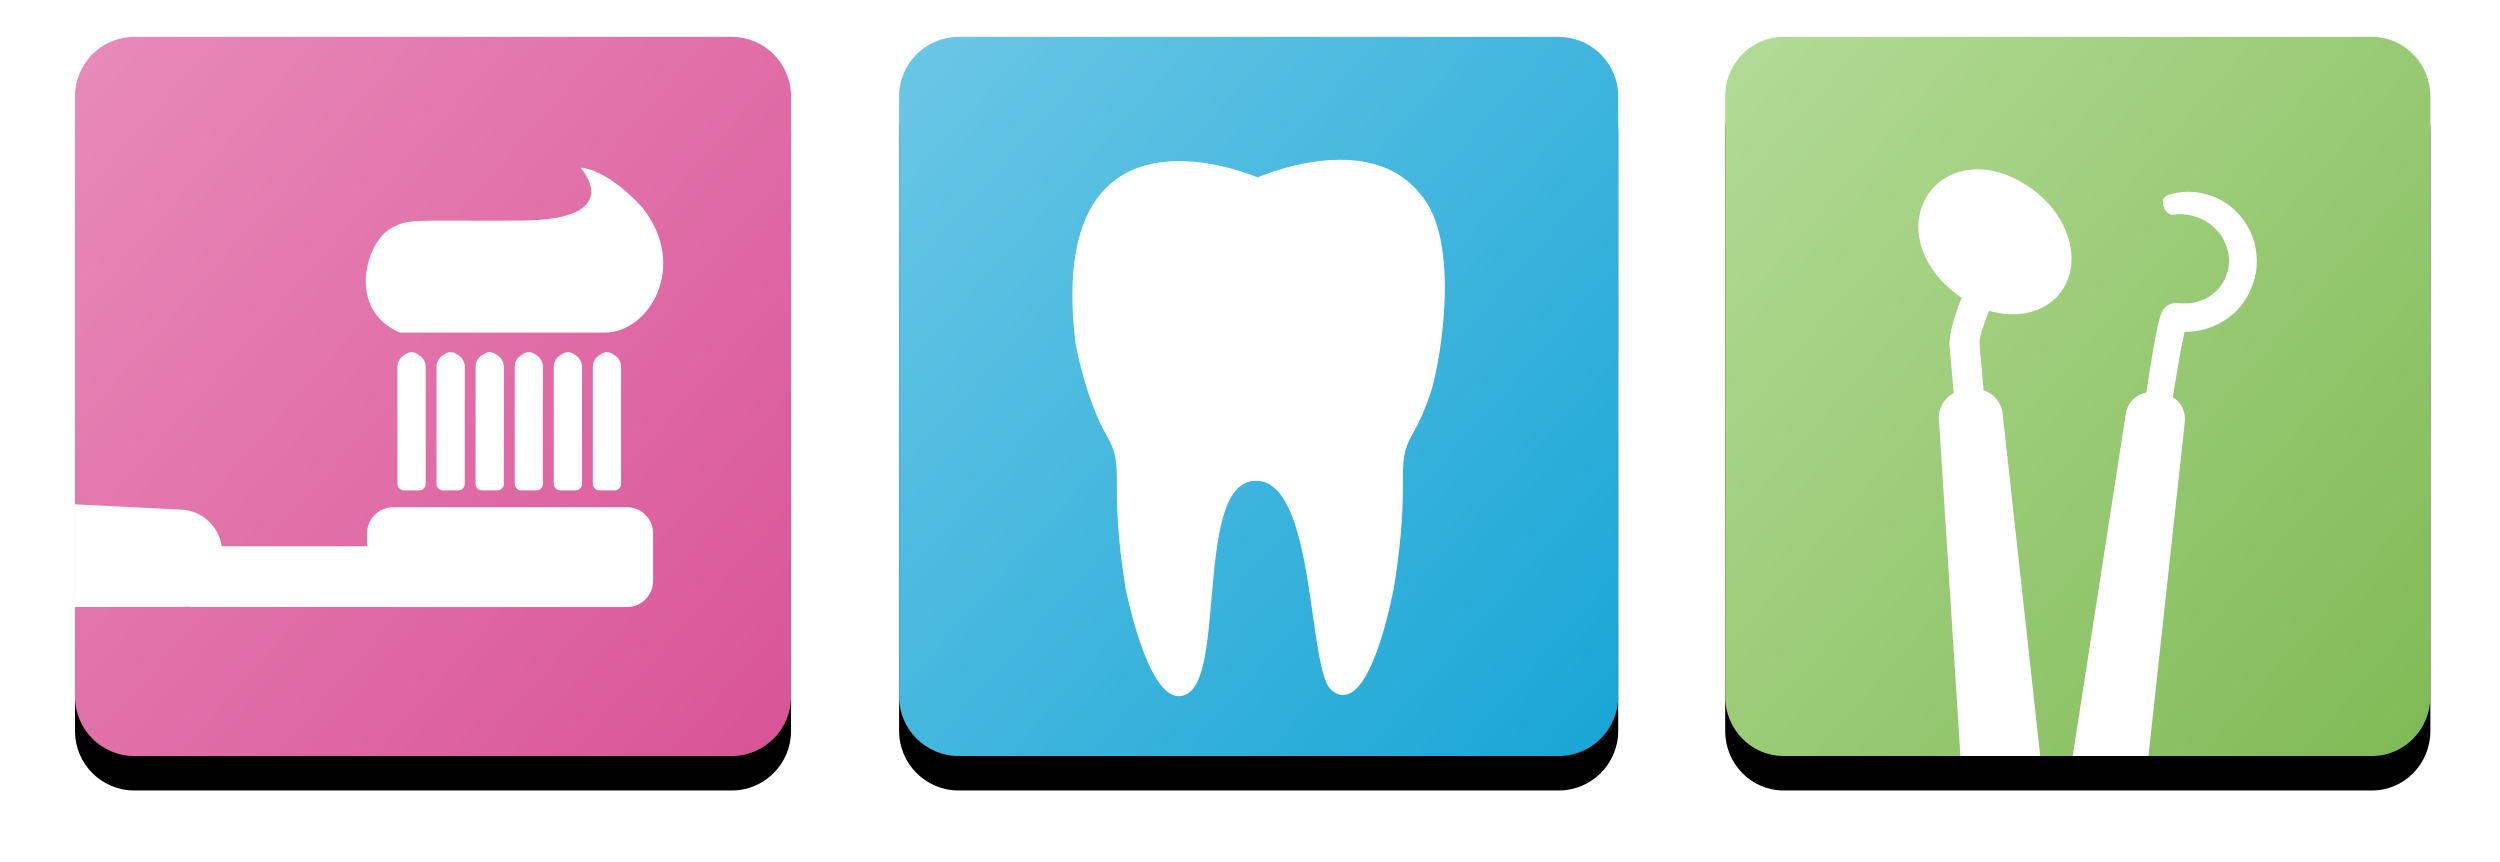 <?xml version="1.0" encoding="UTF-8"?>
<svg width="145px" height="50px" viewBox="0 0 145 50" version="1.1" xmlns="http://www.w3.org/2000/svg" xmlns:xlink="http://www.w3.org/1999/xlink">
    <!-- Generator: Sketch 50.2 (55047) - http://www.bohemiancoding.com/sketch -->
    <title>Group 10</title>
    <desc>Created with Sketch.</desc>
    <defs>
        <linearGradient x1="132.533%" y1="123.334%" x2="-82.109%" y2="-67.019%" id="linearGradient-1">
            <stop stop-color="#009CD1" offset="0%"></stop>
            <stop stop-color="#AAE0F2" offset="100%"></stop>
        </linearGradient>
        <path d="M38.409,41.848 C40.308,41.848 41.855,40.302 41.855,38.401 L41.855,3.587 C41.855,1.686 40.308,0.14 38.409,0.14 L3.594,0.14 C1.694,0.14 0.148,1.686 0.148,3.587 L0.148,38.401 C0.148,40.302 1.694,41.848 3.594,41.848 L38.409,41.848 Z" id="path-2"></path>
        <filter x="-16.8%" y="-12.0%" width="133.6%" height="133.6%" filterUnits="objectBoundingBox" id="filter-3">
            <feOffset dx="0" dy="2" in="SourceAlpha" result="shadowOffsetOuter1"></feOffset>
            <feGaussianBlur stdDeviation="2" in="shadowOffsetOuter1" result="shadowBlurOuter1"></feGaussianBlur>
            <feColorMatrix values="0 0 0 0 0.722   0 0 0 0 0.722   0 0 0 0 0.722  0 0 0 0.5 0" type="matrix" in="shadowBlurOuter1"></feColorMatrix>
        </filter>
        <path d="M20.954,8.286 L20.943,8.29 C20.606,8.148 18.58,7.342 16.392,7.342 C14.486,7.342 12.988,7.94 11.942,9.119 C10.41,10.847 9.883,13.802 10.376,17.901 L10.378,17.913 C10.383,17.946 10.966,21.165 12.187,23.26 C12.773,24.265 12.774,24.844 12.778,26.114 C12.781,27.256 12.785,28.98 13.27,32.057 C13.32,32.315 14.525,38.38 16.368,38.38 C16.554,38.38 16.733,38.322 16.916,38.203 C17.841,37.601 18.037,35.358 18.264,32.76 C18.558,29.379 18.863,25.884 20.844,25.884 C23.043,25.884 23.659,30.238 24.153,33.736 C24.492,36.133 24.733,37.619 25.234,38.035 C25.454,38.22 25.68,38.313 25.906,38.313 C27.719,38.313 28.83,32.173 28.877,31.906 C29.36,28.834 29.365,27.109 29.37,25.965 C29.373,24.698 29.374,24.118 29.96,23.113 C30.324,22.488 30.666,21.704 30.979,20.784 C31.542,19.03 32.78,11.971 30.379,9.253 C29.325,7.936 27.761,7.268 25.729,7.268 C23.323,7.268 21.09,8.227 20.954,8.286" id="path-4"></path>
        <linearGradient x1="132.533%" y1="123.334%" x2="-86.667%" y2="-71.062%" id="linearGradient-6">
            <stop stop-color="#D4448C" offset="0%"></stop>
            <stop stop-color="#F5B6D6" offset="100%"></stop>
        </linearGradient>
        <path d="M38.448,41.848 C40.34,41.848 41.88,40.302 41.88,38.401 L41.88,3.587 C41.88,1.686 40.34,0.14 38.448,0.14 L3.78,0.14 C1.888,0.14 0.349,1.686 0.349,3.587 L0.349,38.401 C0.349,40.302 1.888,41.848 3.78,41.848 L38.448,41.848 Z" id="path-7"></path>
        <filter x="-16.9%" y="-12.0%" width="133.7%" height="133.6%" filterUnits="objectBoundingBox" id="filter-8">
            <feOffset dx="0" dy="2" in="SourceAlpha" result="shadowOffsetOuter1"></feOffset>
            <feGaussianBlur stdDeviation="2" in="shadowOffsetOuter1" result="shadowBlurOuter1"></feGaussianBlur>
            <feColorMatrix values="0 0 0 0 0.722   0 0 0 0 0.722   0 0 0 0 0.722  0 0 0 0.5 0" type="matrix" in="shadowBlurOuter1"></feColorMatrix>
        </filter>
        <path d="M11.923,0.427 L11.733,0.556 C11.56,0.673 11.418,0.939 11.418,1.148 L11.418,7.976 C11.418,8.184 11.589,8.355 11.796,8.355 L12.678,8.355 C12.885,8.355 13.055,8.184 13.055,7.976 L13.055,1.148 C13.055,0.939 12.914,0.673 12.742,0.556 L12.551,0.427 C12.464,0.369 12.35,0.339 12.237,0.339 C12.123,0.339 12.009,0.369 11.923,0.427" id="path-9"></path>
        <path d="M29.671,0.645 C29.671,0.645 32.451,3.666 26.23,3.708 C24.821,3.718 23.717,3.715 22.838,3.711 C19.833,3.701 19.465,3.689 18.621,4.191 C17.196,5.038 16.118,8.905 19.198,10.205 L31.088,10.205 C33.615,10.205 35.986,6.399 33.245,2.934 C31.145,0.674 29.745,0.645 29.674,0.645 C29.672,0.645 29.671,0.645 29.671,0.645" id="path-11"></path>
        <linearGradient x1="132.533%" y1="123.334%" x2="-86.667%" y2="-71.062%" id="linearGradient-13">
            <stop stop-color="#71B143" offset="0%"></stop>
            <stop stop-color="#DCF5CA" offset="100%"></stop>
        </linearGradient>
        <path d="M37.583,41.848 C39.446,41.848 40.962,40.302 40.962,38.401 L40.962,3.587 C40.962,1.686 39.446,0.14 37.583,0.14 L3.44,0.14 C1.577,0.14 0.061,1.686 0.061,3.587 L0.061,38.401 C0.061,40.302 1.577,41.848 3.44,41.848 L37.583,41.848 Z" id="path-14"></path>
        <filter x="-17.1%" y="-12.0%" width="134.2%" height="133.6%" filterUnits="objectBoundingBox" id="filter-15">
            <feOffset dx="0" dy="2" in="SourceAlpha" result="shadowOffsetOuter1"></feOffset>
            <feGaussianBlur stdDeviation="2" in="shadowOffsetOuter1" result="shadowBlurOuter1"></feGaussianBlur>
            <feColorMatrix values="0 0 0 0 0.722   0 0 0 0 0.722   0 0 0 0 0.722  0 0 0 0.5 0" type="matrix" in="shadowBlurOuter1"></feColorMatrix>
        </filter>
        <path d="M14.235,7.848 C13.906,7.881 13.558,7.973 13.213,8.12 C12.874,8.284 12.522,8.486 12.231,8.791 C12.153,8.862 12.088,8.944 12.021,9.027 L11.92,9.151 L11.87,9.214 C11.864,9.222 11.866,9.22 11.867,9.217 C11.871,9.212 11.874,9.207 11.833,9.269 L11.829,9.276 L11.822,9.288 L11.806,9.314 C11.764,9.384 11.722,9.453 11.68,9.523 C11.662,9.549 11.63,9.619 11.605,9.671 L11.529,9.841 L11.457,10.014 L11.409,10.172 C11.381,10.28 11.345,10.387 11.329,10.496 C11.313,10.605 11.297,10.714 11.281,10.825 C11.269,10.934 11.269,11.044 11.264,11.154 C11.263,12.039 11.578,12.871 12.035,13.554 C12.493,14.244 13.092,14.804 13.743,15.252 C13.756,15.261 13.765,15.267 13.777,15.274 C13.379,16.263 13.017,17.385 13.078,18.085 L13.313,20.8 C12.775,21.077 12.416,21.665 12.457,22.308 L13.704,41.849 L18.332,41.849 L16.15,21.974 C16.08,21.333 15.625,20.819 15.048,20.644 L14.812,17.928 C14.786,17.63 15.024,16.873 15.363,16.023 C15.362,16.022 15.362,16.022 15.361,16.022 C15.541,16.075 15.723,16.119 15.906,16.152 C16.67,16.29 17.475,16.252 18.196,15.958 C18.558,15.819 18.888,15.601 19.169,15.341 C19.454,15.091 19.678,14.754 19.824,14.457 C19.863,14.366 19.904,14.277 19.943,14.188 C19.973,14.101 19.997,14.016 20.023,13.93 C20.082,13.761 20.096,13.586 20.129,13.418 C20.157,13.079 20.161,12.748 20.107,12.443 C20.015,11.83 19.804,11.306 19.57,10.878 C19.515,10.769 19.45,10.67 19.389,10.575 C19.327,10.479 19.269,10.386 19.204,10.304 C19.141,10.219 19.082,10.139 19.025,10.061 C18.962,9.988 18.903,9.919 18.846,9.853 C18.735,9.718 18.621,9.613 18.526,9.518 C18.431,9.421 18.344,9.347 18.272,9.289 C18.157,9.193 18.086,9.134 18.062,9.114 L18.038,9.096 C18.038,9.096 17.965,9.041 17.829,8.939 C17.712,8.843 17.441,8.672 17.141,8.505 C17.064,8.463 16.983,8.419 16.897,8.373 C16.807,8.333 16.714,8.291 16.617,8.248 C16.52,8.201 16.415,8.163 16.305,8.123 C16.196,8.083 16.083,8.039 15.96,8.009 C15.594,7.902 15.169,7.822 14.696,7.822 C14.547,7.822 14.393,7.83 14.235,7.848 M26.921,9.124 C26.897,9.125 26.874,9.125 26.851,9.124 C26.473,9.135 26.111,9.192 25.781,9.298 C25.119,9.512 25.559,10.518 26.049,10.458 C26.291,10.422 26.546,10.418 26.803,10.449 C26.867,10.46 26.932,10.466 26.996,10.481 C27.064,10.496 27.132,10.511 27.201,10.525 C27.275,10.545 27.314,10.557 27.382,10.58 C27.446,10.6 27.508,10.624 27.57,10.649 C28.069,10.854 28.525,11.214 28.842,11.691 C29.156,12.166 29.326,12.75 29.273,13.338 C29.222,13.928 28.954,14.494 28.515,14.905 C28.258,15.149 27.948,15.334 27.616,15.453 C27.588,15.463 27.56,15.474 27.532,15.482 C27.516,15.487 27.499,15.491 27.483,15.496 C27.27,15.556 27.043,15.593 26.807,15.6 C26.798,15.6 26.789,15.6 26.78,15.6 C26.678,15.601 26.604,15.596 26.465,15.591 L26.456,15.59 L26.42,15.59 L26.415,15.589 C26.342,15.587 26.25,15.586 26.131,15.585 C26.118,15.584 26.109,15.584 26.103,15.584 C26.103,15.584 26.103,15.584 26.103,15.584 C26.083,15.583 26.089,15.583 26.1,15.584 C26.093,15.585 26.076,15.586 26.053,15.59 C26.044,15.591 26.037,15.591 26.026,15.594 C25.996,15.599 25.963,15.605 25.938,15.614 C25.928,15.617 25.919,15.622 25.908,15.625 C25.849,15.644 25.789,15.666 25.747,15.696 C25.739,15.701 25.736,15.703 25.73,15.707 C25.727,15.709 25.723,15.71 25.72,15.712 C25.711,15.718 25.705,15.723 25.697,15.729 C25.691,15.732 25.687,15.735 25.683,15.738 C25.679,15.741 25.676,15.744 25.673,15.746 C25.665,15.752 25.657,15.758 25.651,15.763 C25.638,15.773 25.626,15.784 25.613,15.794 C25.612,15.796 25.611,15.797 25.609,15.798 C25.606,15.802 25.605,15.803 25.601,15.806 C25.596,15.811 25.59,15.816 25.584,15.822 C25.579,15.827 25.577,15.829 25.573,15.834 C25.565,15.841 25.558,15.849 25.552,15.855 C25.549,15.859 25.545,15.864 25.541,15.868 C25.54,15.869 25.539,15.871 25.537,15.872 C25.536,15.874 25.534,15.876 25.532,15.877 C25.528,15.884 25.523,15.889 25.516,15.897 C25.507,15.909 25.499,15.919 25.492,15.928 C25.491,15.929 25.49,15.931 25.489,15.932 C25.488,15.933 25.488,15.935 25.486,15.936 C25.481,15.943 25.476,15.95 25.472,15.956 C25.459,15.976 25.447,15.994 25.437,16.01 C25.437,16.011 25.437,16.011 25.437,16.011 L25.435,16.015 C25.43,16.023 25.424,16.032 25.421,16.038 L25.414,16.052 L25.404,16.07 C25.402,16.075 25.4,16.079 25.398,16.084 L25.39,16.098 C25.385,16.109 25.382,16.116 25.378,16.125 C25.37,16.144 25.362,16.161 25.356,16.176 C25.352,16.184 25.349,16.191 25.346,16.199 C25.338,16.219 25.33,16.239 25.324,16.256 L25.324,16.257 L25.324,16.257 C25.315,16.281 25.308,16.304 25.3,16.326 C25.297,16.335 25.295,16.341 25.293,16.349 C25.279,16.395 25.266,16.437 25.254,16.478 C25.252,16.485 25.251,16.491 25.249,16.498 C25.248,16.5 25.248,16.502 25.248,16.504 C25.246,16.509 25.245,16.513 25.244,16.519 C25.216,16.622 25.192,16.72 25.17,16.817 C25.167,16.829 25.163,16.842 25.161,16.854 C25.158,16.868 25.155,16.882 25.152,16.896 C25.103,17.112 25.062,17.32 25.023,17.525 C25.016,17.558 25.01,17.592 25.003,17.625 C24.999,17.646 24.996,17.667 24.991,17.689 C24.976,17.771 24.962,17.852 24.947,17.934 C24.927,18.047 24.906,18.161 24.886,18.274 C24.859,18.427 24.834,18.58 24.808,18.733 C24.803,18.766 24.796,18.799 24.791,18.833 C24.774,18.935 24.757,19.038 24.74,19.141 C24.713,19.306 24.687,19.47 24.661,19.632 C24.658,19.653 24.654,19.674 24.651,19.696 C24.592,20.065 24.537,20.425 24.485,20.772 C23.893,20.874 23.398,21.355 23.3,21.986 L20.218,41.849 L24.611,41.849 L26.72,22.456 C26.784,21.874 26.491,21.323 26.023,21.037 C26.053,20.845 26.084,20.65 26.117,20.452 C26.214,19.865 26.316,19.264 26.424,18.663 C26.435,18.601 26.446,18.539 26.458,18.477 C26.492,18.29 26.527,18.102 26.564,17.917 C26.568,17.897 26.572,17.877 26.576,17.857 C26.617,17.649 26.66,17.445 26.707,17.248 C26.746,17.248 26.786,17.249 26.826,17.249 C26.845,17.249 26.863,17.246 26.881,17.245 C26.918,17.244 26.954,17.243 26.99,17.242 C27.016,17.241 27.04,17.237 27.065,17.235 C27.149,17.23 27.231,17.222 27.313,17.212 C27.352,17.207 27.391,17.199 27.429,17.194 C27.512,17.18 27.594,17.166 27.675,17.148 C27.719,17.138 27.762,17.126 27.805,17.115 C27.878,17.095 27.95,17.077 28.02,17.054 C28.091,17.032 28.16,17.006 28.229,16.979 C28.263,16.967 28.298,16.956 28.33,16.943 C28.336,16.941 28.341,16.938 28.347,16.935 C28.812,16.744 29.247,16.47 29.617,16.117 C30.34,15.44 30.805,14.467 30.88,13.481 C30.921,12.987 30.871,12.488 30.741,12.022 C30.604,11.557 30.392,11.125 30.118,10.752 C29.57,10.005 28.799,9.498 28.013,9.278 C27.915,9.25 27.817,9.225 27.719,9.205 C27.626,9.185 27.502,9.164 27.415,9.153 L27.293,9.14 C27.22,9.131 27.19,9.133 27.137,9.129 C27.075,9.124 27.015,9.124 26.954,9.124 C26.943,9.124 26.932,9.124 26.921,9.124 M26.101,15.584 C26.104,15.584 26.106,15.584 26.109,15.584 C26.105,15.584 26.103,15.584 26.099,15.584 C26.101,15.584 26.1,15.584 26.101,15.584" id="path-16"></path>
    </defs>
    <g id="Symbols" stroke="none" stroke-width="1" fill="none" fill-rule="evenodd">
        <g id="Header" transform="translate(-130, -63)">
            <g id="Group-7">
                <g id="Group-10" transform="translate(134, 65)">
                    <g id="Group-5" transform="translate(48, 0)">
                        <g id="Fill-3">
                            <use fill="black" fill-opacity="1" filter="url(#filter-3)" xlink:href="#path-2"></use>
                            <use fill="url(#linearGradient-1)" fill-rule="evenodd" xlink:href="#path-2"></use>
                        </g>
                        <mask id="mask-5" fill="white">
                            <use xlink:href="#path-4"></use>
                        </mask>
                        <use id="Clip-9" fill="#FFFFFF" xlink:href="#path-4"></use>
                    </g>
                    <g id="Group-4">
                        <g id="Fill-1">
                            <use fill="black" fill-opacity="1" filter="url(#filter-8)" xlink:href="#path-7"></use>
                            <use fill="url(#linearGradient-6)" fill-rule="evenodd" xlink:href="#path-7"></use>
                        </g>
                        <g id="Group-3" transform="translate(0, 7.085)">
                            <g id="Group" transform="translate(18.966, 11.004)">
                                <path d="M0.591,0.427 L0.4,0.556 C0.227,0.673 0.087,0.939 0.087,1.148 L0.087,7.976 C0.087,8.184 0.256,8.355 0.464,8.355 L1.346,8.355 C1.553,8.355 1.723,8.184 1.723,7.976 L1.723,1.148 C1.723,0.939 1.582,0.673 1.41,0.556 L1.218,0.427 C1.132,0.369 1.018,0.339 0.905,0.339 C0.791,0.339 0.677,0.369 0.591,0.427" id="Clip-15" fill="#FFFFFF"></path>
                                <path d="M2.858,0.427 L2.666,0.556 C2.494,0.673 2.353,0.939 2.353,1.148 L2.353,7.976 C2.353,8.184 2.523,8.355 2.731,8.355 L3.612,8.355 C3.819,8.355 3.99,8.184 3.99,7.976 L3.99,1.148 C3.99,0.939 3.849,0.673 3.676,0.556 L3.484,0.427 C3.398,0.369 3.285,0.339 3.171,0.339 C3.057,0.339 2.944,0.369 2.858,0.427" id="Clip-18" fill="#FFFFFF"></path>
                                <path d="M5.124,0.427 L4.933,0.556 C4.76,0.673 4.619,0.939 4.619,1.148 L4.619,7.976 C4.619,8.184 4.79,8.355 4.997,8.355 L5.878,8.355 C6.086,8.355 6.256,8.184 6.256,7.976 L6.256,1.148 C6.256,0.939 6.115,0.673 5.943,0.556 L5.751,0.427 C5.665,0.369 5.551,0.339 5.437,0.339 C5.324,0.339 5.21,0.369 5.124,0.427" id="Clip-21" fill="#FFFFFF"></path>
                                <path d="M7.39,0.427 L7.199,0.556 C7.026,0.673 6.886,0.939 6.886,1.148 L6.886,7.976 C6.886,8.184 7.056,8.355 7.264,8.355 L8.145,8.355 C8.352,8.355 8.523,8.184 8.523,7.976 L8.523,1.148 C8.523,0.939 8.382,0.673 8.209,0.556 L8.017,0.427 C7.931,0.369 7.817,0.339 7.704,0.339 C7.59,0.339 7.477,0.369 7.39,0.427" id="Clip-24" fill="#FFFFFF"></path>
                                <path d="M9.657,0.427 L9.466,0.556 C9.293,0.673 9.152,0.939 9.152,1.148 L9.152,7.976 C9.152,8.184 9.322,8.355 9.53,8.355 L10.411,8.355 C10.619,8.355 10.788,8.184 10.788,7.976 L10.788,1.148 C10.788,0.939 10.648,0.673 10.476,0.556 L10.284,0.427 C10.198,0.369 10.084,0.339 9.97,0.339 C9.857,0.339 9.743,0.369 9.657,0.427" id="Clip-27" fill="#FFFFFF"></path>
                                <mask id="mask-10" fill="white">
                                    <use xlink:href="#path-9"></use>
                                </mask>
                                <use id="Clip-30" fill="#FFFFFF" xlink:href="#path-9"></use>
                            </g>
                            <path d="M0.349,26.122 L6.551,26.122 C6.652,26.122 6.75,26.113 6.847,26.101 C6.948,26.113 7.051,26.122 7.156,26.122 L18.773,26.122 C18.783,26.122 18.792,26.125 18.801,26.125 L32.368,26.125 C33.199,26.125 33.879,25.442 33.879,24.607 L33.879,21.849 C33.879,21.014 33.199,20.332 32.368,20.332 L18.801,20.332 C17.97,20.332 17.29,21.014 17.29,21.849 L17.29,22.598 L8.858,22.598 C8.695,21.459 7.722,20.534 6.553,20.475 L0.349,20.167 L0.349,26.122 Z" id="Clip-33" fill="#FFFFFF"></path>
                            <mask id="mask-12" fill="white">
                                <use xlink:href="#path-11"></use>
                            </mask>
                            <use id="Clip-36" fill="#FFFFFF" xlink:href="#path-11"></use>
                        </g>
                    </g>
                    <g id="Group-2" transform="translate(96, 0)">
                        <g id="Fill-5">
                            <use fill="black" fill-opacity="1" filter="url(#filter-15)" xlink:href="#path-14"></use>
                            <use fill="url(#linearGradient-13)" fill-rule="evenodd" xlink:href="#path-14"></use>
                        </g>
                        <mask id="mask-17" fill="white">
                            <use xlink:href="#path-16"></use>
                        </mask>
                        <use id="Clip-39" fill="#FFFFFF" xlink:href="#path-16"></use>
                    </g>
                </g>
            </g>
        </g>
    </g>
</svg>